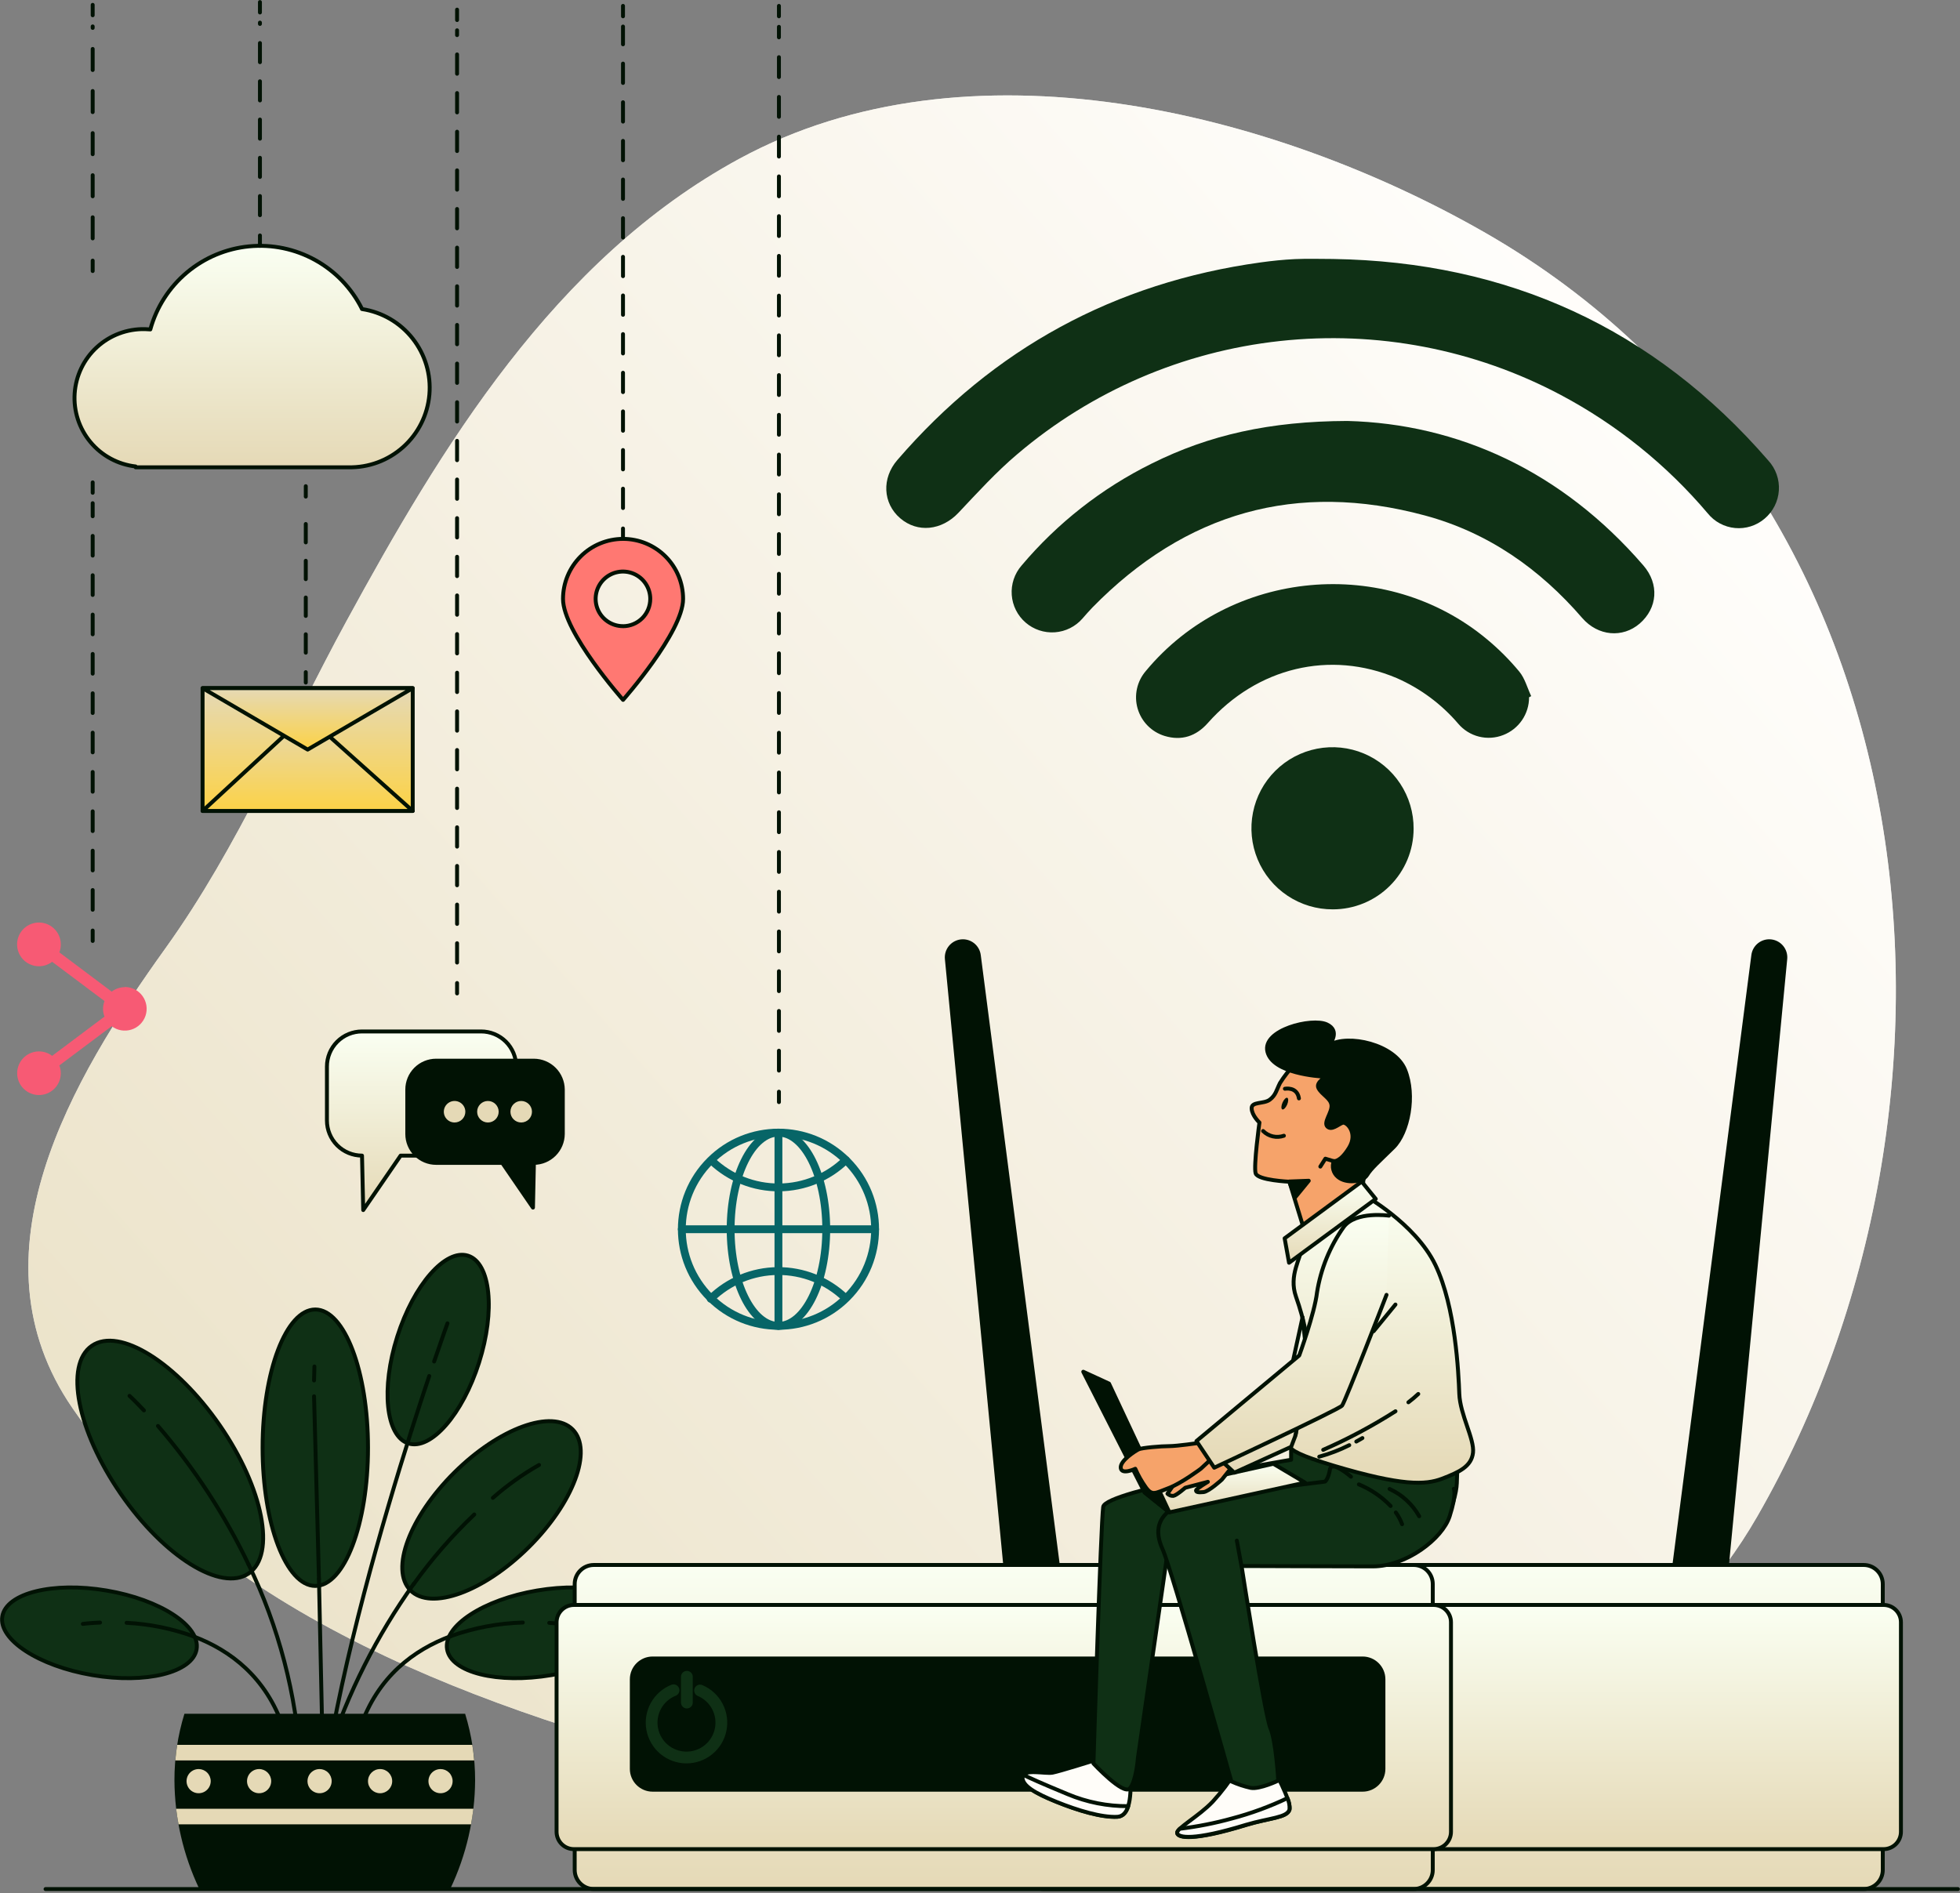 <svg width="500" height="483" viewBox="0 0 500 483" fill="none" xmlns="http://www.w3.org/2000/svg">
<rect x="0" y="0" width="500" height="483" fill="#808080" stroke="none"/>
<g clip-path="url(#clip0_33_8079)">
<path d="M407.766 429.724C424.491 418.859 438.389 404.168 448.311 386.867C508.917 281.454 495.229 125.867 378.512 59.175C324.565 28.352 246.909 8.843 188.615 40.503C141.326 66.183 112.338 114.522 88.365 158.513C73.277 186.176 60.861 215.949 42.295 241.831C18.195 275.399 -8.323 320.228 18.449 359.226C54.934 412.346 123.842 436.627 186.335 452.531C254.13 469.856 330.354 472.316 392.975 438.525C398.043 435.817 402.973 432.884 407.766 429.724Z" fill="white"/>
<path opacity="0.7" d="M407.766 429.724C424.491 418.859 438.389 404.168 448.311 386.867C508.917 281.454 495.229 125.867 378.512 59.175C324.565 28.352 246.909 8.843 188.615 40.503C141.326 66.183 112.338 114.522 88.365 158.513C73.277 186.176 60.861 215.949 42.295 241.831C18.195 275.399 -8.323 320.228 18.449 359.226C54.934 412.346 123.842 436.627 186.335 452.531C254.13 469.856 330.354 472.316 392.975 438.525C398.043 435.817 402.973 432.884 407.766 429.724Z" fill="url(#paint0_linear_33_8079)"/>
<path d="M340.034 66.077C384.566 66.766 421.804 83.678 451.099 117.501C452.04 118.525 452.763 119.728 453.226 121.039C453.689 122.349 453.881 123.74 453.792 125.127C453.703 126.514 453.334 127.869 452.707 129.109C452.08 130.35 451.209 131.451 450.145 132.345C449.112 133.225 447.913 133.889 446.619 134.298C445.325 134.707 443.963 134.852 442.612 134.726C441.261 134.599 439.949 134.203 438.753 133.562C437.557 132.92 436.503 132.044 435.651 130.988C425.195 118.635 412.482 108.387 398.191 100.791C376.223 89.12 351.256 84.32 326.526 87.012C301.797 89.704 278.447 99.765 259.505 115.89C254.119 120.438 249.327 125.729 244.47 130.871C240.229 135.335 234.069 136.046 229.626 132.218C225.184 128.39 224.908 121.997 228.916 117.374C253.451 88.923 284.334 72.117 321.564 66.957C324.48 66.554 327.417 66.247 330.364 66.109C333.577 65.961 336.811 66.077 340.034 66.077Z" fill="#0F3015"/>
<path d="M343.713 107.407C371.885 108.139 398.382 120.131 419.217 144.263C423.331 149.013 422.853 155.141 418.284 159.107C413.947 162.839 407.681 162.341 403.641 157.697C392.762 145.1 379.583 135.865 363.509 131.529C330.757 122.686 302.436 130.744 278.686 154.993C277.806 155.894 276.99 156.859 276.152 157.803C274.363 159.867 271.828 161.136 269.104 161.331C266.38 161.526 263.69 160.63 261.626 158.842C259.562 157.053 258.293 154.518 258.098 151.794C257.903 149.07 258.798 146.38 260.587 144.316C269.75 133.443 281.059 124.578 293.806 118.275C308.427 110.991 323.875 107.481 343.713 107.407Z" fill="#0F3015"/>
<path d="M390.069 177.906C390.075 179.99 389.449 182.026 388.273 183.747C387.098 185.467 385.428 186.791 383.485 187.544C381.509 188.322 379.34 188.463 377.28 187.945C375.221 187.428 373.375 186.279 372.002 184.66C367.708 179.63 362.328 175.642 356.267 172.997C339.303 165.829 320.695 170.282 308.109 184.49C305.13 187.862 301.408 189.081 297.103 187.777C295.462 187.277 293.971 186.376 292.767 185.153C291.562 183.931 290.683 182.427 290.208 180.778C289.732 179.13 289.677 177.388 290.046 175.713C290.415 174.037 291.197 172.48 292.321 171.183C313.866 145.206 353.5 141.495 379.424 163.189C382.388 165.657 385.118 168.393 387.578 171.364C389.009 173.103 389.624 175.509 390.61 177.619L390.069 177.906Z" fill="#0F3015"/>
<path d="M339.992 232.023C335.892 232.035 331.881 230.829 328.468 228.558C325.055 226.286 322.393 223.052 320.822 219.265C319.251 215.478 318.84 211.31 319.642 207.289C320.445 203.268 322.423 199.577 325.328 196.683C328.232 193.789 331.931 191.824 335.954 191.036C339.978 190.248 344.145 190.674 347.926 192.259C351.707 193.844 354.932 196.516 357.191 199.938C359.45 203.359 360.642 207.375 360.614 211.474C360.603 216.934 358.424 222.165 354.557 226.018C350.69 229.871 345.451 232.031 339.992 232.023Z" fill="#0F3015"/>
<path d="M216.021 331.07C225.649 321.442 225.649 305.834 216.021 296.207C206.394 286.58 190.786 286.58 181.159 296.207C171.532 305.834 171.532 321.442 181.159 331.07C190.786 340.697 206.394 340.697 216.021 331.07Z" stroke="#076567" stroke-width="2" stroke-linecap="round" stroke-linejoin="round"/>
<path d="M198.581 338.295C205.315 338.295 210.775 327.258 210.775 313.643C210.775 300.029 205.315 288.992 198.581 288.992C191.847 288.992 186.388 300.029 186.388 313.643C186.388 327.258 191.847 338.295 198.581 338.295Z" stroke="#076567" stroke-width="2" stroke-linecap="round" stroke-linejoin="round"/>
<path d="M181.617 296.202C186.237 300.584 192.374 303.009 198.743 302.968C205.111 302.926 211.216 300.422 215.779 295.979" stroke="#076567" stroke-width="2" stroke-linecap="round" stroke-linejoin="round"/>
<path d="M215.61 331.149C210.982 326.721 204.812 324.269 198.407 324.313C192.002 324.356 185.866 326.892 181.299 331.382" stroke="#076567" stroke-width="2" stroke-linecap="round" stroke-linejoin="round"/>
<path d="M173.929 313.644H223.233" stroke="#076567" stroke-width="2" stroke-linecap="round" stroke-linejoin="round"/>
<path d="M198.581 288.992V338.295" stroke="#076567" stroke-width="2" stroke-linecap="round" stroke-linejoin="round"/>
<path d="M198.708 281.199V278.548" stroke="#011204" stroke-linecap="round" stroke-linejoin="round"/>
<path d="M198.708 273.162V6.849" stroke="#011204" stroke-linecap="round" stroke-linejoin="round" stroke-dasharray="5.07 5.07"/>
<path d="M198.708 4.156V1.505" stroke="#011204" stroke-linecap="round" stroke-linejoin="round"/>
<path d="M158.927 137.498C154.867 137.504 150.975 139.12 148.107 141.993C145.238 144.866 143.627 148.759 143.627 152.819C143.627 161.302 158.948 178.574 158.948 178.574C158.948 178.574 174.258 161.28 174.258 152.819C174.26 150.806 173.864 148.812 173.094 146.952C172.324 145.092 171.194 143.402 169.77 141.979C168.346 140.556 166.655 139.427 164.795 138.658C162.934 137.89 160.94 137.495 158.927 137.498ZM158.927 159.764C157.548 159.766 156.2 159.359 155.053 158.595C153.905 157.83 153.011 156.742 152.482 155.469C151.954 154.195 151.815 152.794 152.083 151.442C152.352 150.089 153.015 148.847 153.99 147.872C154.965 146.897 156.207 146.234 157.56 145.965C158.912 145.697 160.313 145.836 161.587 146.364C162.86 146.893 163.948 147.787 164.713 148.934C165.477 150.082 165.884 151.43 165.882 152.809C165.882 154.654 165.15 156.425 163.846 157.731C162.541 159.037 160.772 159.772 158.927 159.775V159.764Z" fill="#FF7872" stroke="#011204" stroke-linecap="round" stroke-linejoin="round"/>
<path d="M158.927 137.498V134.847" stroke="#011204" stroke-linecap="round" stroke-linejoin="round"/>
<path d="M158.927 129.62V6.775" stroke="#011204" stroke-linecap="round" stroke-linejoin="round" stroke-dasharray="4.93 4.93"/>
<path d="M158.927 4.156V1.505" stroke="#011204" stroke-linecap="round" stroke-linejoin="round"/>
<path d="M122.707 263.174H92.351C89.978 263.174 87.702 264.117 86.023 265.795C84.345 267.474 83.402 269.75 83.402 272.123V285.907C83.402 288.28 84.345 290.556 86.023 292.235C87.702 293.913 89.978 294.856 92.351 294.856L92.659 308.745L102.201 294.856H122.728C125.102 294.856 127.378 293.913 129.056 292.235C130.734 290.556 131.677 288.28 131.677 285.907V272.123C131.677 270.946 131.445 269.781 130.994 268.694C130.543 267.607 129.882 266.619 129.049 265.788C128.215 264.957 127.226 264.298 126.138 263.849C125.05 263.401 123.884 263.172 122.707 263.174Z" fill="url(#paint1_linear_33_8079)" stroke="#011204" stroke-linecap="round" stroke-linejoin="round"/>
<path d="M111.256 270.628H136.205C138.153 270.642 140.018 271.421 141.396 272.798C142.775 274.174 143.557 276.038 143.574 277.986V289.353C143.557 291.301 142.775 293.164 141.396 294.541C140.018 295.918 138.153 296.697 136.205 296.711L135.961 308.12L128.136 296.711H111.256C109.305 296.711 107.433 295.936 106.053 294.556C104.673 293.176 103.898 291.304 103.898 289.353V277.986C103.898 276.035 104.673 274.163 106.053 272.783C107.433 271.403 109.305 270.628 111.256 270.628Z" fill="#011204" stroke="#011204" stroke-linecap="round" stroke-linejoin="round"/>
<path d="M118.71 283.659C118.71 283.115 118.548 282.584 118.246 282.132C117.944 281.68 117.515 281.328 117.012 281.121C116.51 280.913 115.957 280.859 115.424 280.966C114.891 281.073 114.402 281.336 114.018 281.721C113.634 282.106 113.374 282.596 113.269 283.129C113.164 283.663 113.22 284.215 113.43 284.717C113.639 285.219 113.993 285.647 114.446 285.947C114.899 286.248 115.431 286.407 115.974 286.405C116.701 286.402 117.397 286.111 117.909 285.597C118.422 285.082 118.71 284.385 118.71 283.659Z" fill="#E5D9B6"/>
<path d="M124.467 286.405C125.984 286.405 127.213 285.175 127.213 283.659C127.213 282.142 125.984 280.913 124.467 280.913C122.95 280.913 121.721 282.142 121.721 283.659C121.721 285.175 122.95 286.405 124.467 286.405Z" fill="#E5D9B6"/>
<path d="M132.96 286.405C134.477 286.405 135.706 285.175 135.706 283.659C135.706 282.142 134.477 280.913 132.96 280.913C131.443 280.913 130.214 282.142 130.214 283.659C130.214 285.175 131.443 286.405 132.96 286.405Z" fill="#E5D9B6"/>
<path d="M116.6 253.472V250.822" stroke="#011204" stroke-linecap="round" stroke-linejoin="round"/>
<path d="M116.6 245.595V7.729" stroke="#011204" stroke-linecap="round" stroke-linejoin="round" stroke-dasharray="4.93 4.93"/>
<path d="M116.6 5.111V2.46" stroke="#011204" stroke-linecap="round" stroke-linejoin="round"/>
<path d="M105.287 175.583H51.678V206.915H105.287V175.583Z" fill="url(#paint2_linear_33_8079)" stroke="#011204" stroke-linecap="round" stroke-linejoin="round"/>
<path d="M51.678 206.915L78.058 182.55L105.287 206.915H51.678Z" fill="url(#paint3_linear_33_8079)" stroke="#011204" stroke-linecap="round" stroke-linejoin="round"/>
<path d="M51.678 175.583L78.483 191.255L105.287 175.583H51.678Z" fill="url(#paint4_linear_33_8079)" stroke="#011204" stroke-linecap="round" stroke-linejoin="round"/>
<path d="M78.005 174.152V171.501" stroke="#011204" stroke-linecap="round" stroke-linejoin="round"/>
<path d="M78.005 166.529V129.196" stroke="#011204" stroke-linecap="round" stroke-linejoin="round" stroke-dasharray="4.69 4.69"/>
<path d="M78.005 126.704V124.054" stroke="#011204" stroke-linecap="round" stroke-linejoin="round"/>
<path d="M92.34 78.811C89.719 73.551 85.562 69.209 80.421 66.361C75.279 63.513 69.394 62.292 63.544 62.859C57.694 63.427 52.153 65.756 47.655 69.54C43.157 73.323 39.912 78.383 38.35 84.049C37.884 84.049 37.417 83.975 36.951 83.975C32.43 83.881 28.047 85.532 24.713 88.586C21.378 91.64 19.349 95.861 19.046 100.373C18.743 104.884 20.189 109.339 23.086 112.811C25.982 116.283 30.105 118.506 34.597 119.017V119.229H88.831C93.993 119.351 99.007 117.501 102.853 114.057C106.7 110.613 109.09 105.833 109.537 100.689C109.984 95.545 108.455 90.424 105.26 86.368C102.065 82.312 97.446 79.625 92.34 78.854V78.811Z" fill="url(#paint5_linear_33_8079)" stroke="#011204" stroke-linecap="round" stroke-linejoin="round"/>
<path d="M66.31 62.727V60.076" stroke="#011204" stroke-linecap="round" stroke-linejoin="round"/>
<path d="M66.31 54.902V5.768" stroke="#011204" stroke-linecap="round" stroke-linejoin="round" stroke-dasharray="4.88 4.88"/>
<path d="M66.31 3.181V0.53" stroke="#011204" stroke-linecap="round" stroke-linejoin="round"/>
<path d="M31.851 251.871C30.636 251.876 29.455 252.278 28.49 253.016L15.141 242.997C15.389 242.365 15.515 241.692 15.512 241.014C15.524 239.754 15.109 238.527 14.335 237.533C13.56 236.539 12.472 235.837 11.247 235.54C10.023 235.244 8.734 235.371 7.591 235.9C6.447 236.43 5.517 237.331 4.952 238.457C4.386 239.583 4.218 240.867 4.476 242.101C4.733 243.334 5.401 244.444 6.37 245.249C7.338 246.055 8.551 246.509 9.811 246.537C11.071 246.565 12.303 246.165 13.306 245.404L26.655 255.413C26.413 256.05 26.288 256.725 26.284 257.406C26.287 258.084 26.413 258.756 26.655 259.389L13.306 269.398C12.306 268.64 11.079 268.243 9.825 268.27C8.57 268.297 7.362 268.747 6.395 269.548C5.429 270.348 4.761 271.452 4.5 272.679C4.24 273.907 4.401 275.186 4.959 276.31C5.517 277.434 6.439 278.337 7.574 278.871C8.709 279.406 9.992 279.541 11.214 279.255C12.436 278.969 13.525 278.279 14.305 277.296C15.085 276.313 15.511 275.095 15.512 273.841C15.514 273.159 15.388 272.483 15.141 271.847L28.49 261.838C29.194 262.37 30.015 262.726 30.884 262.879C31.753 263.031 32.646 262.974 33.489 262.713C34.332 262.452 35.101 261.995 35.733 261.378C36.364 260.762 36.84 260.004 37.121 259.167C37.402 258.331 37.48 257.44 37.348 256.567C37.217 255.694 36.88 254.865 36.365 254.149C35.851 253.432 35.173 252.848 34.388 252.444C33.603 252.041 32.733 251.83 31.851 251.829V251.871Z" fill="#F75A74"/>
<path d="M23.644 69.152V66.501" stroke="#011204" stroke-linecap="round" stroke-linejoin="round"/>
<path d="M23.644 60.818V6.744" stroke="#011204" stroke-linecap="round" stroke-linejoin="round" stroke-dasharray="5.37 5.37"/>
<path d="M23.644 3.891V1.241" stroke="#011204" stroke-linecap="round" stroke-linejoin="round"/>
<path d="M23.644 240.081V237.431" stroke="#011204" stroke-linecap="round" stroke-linejoin="round"/>
<path d="M23.644 232.119V128.391" stroke="#011204" stroke-linecap="round" stroke-linejoin="round" stroke-dasharray="5.02 5.02"/>
<path d="M23.644 125.729V123.079" stroke="#011204" stroke-linecap="round" stroke-linejoin="round"/>
<path d="M80.433 404.649C87.859 404.649 93.878 388.86 93.878 369.383C93.878 349.907 87.859 334.118 80.433 334.118C73.008 334.118 66.989 349.907 66.989 369.383C66.989 388.86 73.008 404.649 80.433 404.649Z" fill="#0F3015" stroke="#011204" stroke-miterlimit="10"/>
<path d="M122.206 347.655C126.41 334.428 125.148 322.222 119.389 320.392C113.629 318.562 105.553 327.8 101.35 341.027C97.147 354.253 98.408 366.459 104.167 368.289C109.927 370.119 118.003 360.881 122.206 347.655Z" fill="#0F3015" stroke="#011204" stroke-miterlimit="10"/>
<path d="M23.549 427.402C9.861 425.08 -0.413 418.369 0.594 412.42C1.601 406.472 13.519 403.514 27.196 405.825C40.874 408.137 51.159 414.859 50.152 420.807C49.144 426.755 37.227 429.714 23.549 427.402Z" fill="#0F3015" stroke="#011204" stroke-miterlimit="10"/>
<path d="M134.858 394.799C123.428 406.133 109.92 411.053 104.693 405.773C99.466 400.492 104.491 387.037 115.921 375.703C127.351 364.368 140.859 359.449 146.086 364.729C151.314 370.009 146.288 383.464 134.858 394.799Z" fill="#0F3015" stroke="#011204" stroke-miterlimit="10"/>
<path d="M56.089 363.7C67.148 379.742 70.467 396.643 63.448 401.457C56.428 406.271 41.839 397.184 30.78 381.121C19.721 365.057 16.392 348.252 23.422 343.385C30.451 338.518 45.02 347.669 56.089 363.7Z" fill="#0F3015" stroke="#011204" stroke-miterlimit="10"/>
<path d="M81.367 402.888L82.416 451.375" stroke="#011204" stroke-miterlimit="10" stroke-linecap="round"/>
<path d="M80.115 356.268L81.367 402.888" stroke="#011204" stroke-miterlimit="10" stroke-linecap="round"/>
<path d="M80.211 348.665L80.115 352.228" stroke="#011204" stroke-miterlimit="10" stroke-linecap="round"/>
<path d="M63.395 399.146C71.109 415.078 75.623 432.369 76.68 450.039" stroke="#011204" stroke-miterlimit="10" stroke-linecap="round"/>
<path d="M40.301 363.838C49.527 374.534 57.292 386.407 63.395 399.145" stroke="#011204" stroke-miterlimit="10" stroke-linecap="round"/>
<path d="M33.039 356.151C33.039 356.151 34.428 357.434 36.718 359.862" stroke="#011204" stroke-miterlimit="10" stroke-linecap="round"/>
<path d="M105.53 404.15C96.1 417.37 88.748 431.955 83.731 447.4" stroke="#011204" stroke-miterlimit="10" stroke-linecap="round"/>
<path d="M120.99 386.422C115.297 391.854 110.122 397.803 105.531 404.193" stroke="#011204" stroke-miterlimit="10" stroke-linecap="round"/>
<path d="M137.509 373.784C133.305 376.172 129.358 378.986 125.729 382.181" stroke="#011204" stroke-miterlimit="10" stroke-linecap="round"/>
<path d="M104.958 364.994C97.536 388.437 87.516 423.066 82.851 453.135" stroke="#011204" stroke-miterlimit="10" stroke-linecap="round"/>
<path d="M109.496 351.093C108.171 355.048 106.633 359.735 104.958 364.994" stroke="#011204" stroke-miterlimit="10" stroke-linecap="round"/>
<path d="M114.151 337.649C114.151 337.649 112.846 341.243 110.747 347.393" stroke="#011204" stroke-miterlimit="10" stroke-linecap="round"/>
<path d="M49.462 417.563C58.772 421.094 67.848 427.901 72.269 440.794" stroke="#011204" stroke-miterlimit="10" stroke-linecap="round"/>
<path d="M32.296 414.064C38.168 414.365 43.962 415.545 49.484 417.563" stroke="#011204" stroke-miterlimit="10" stroke-linecap="round"/>
<path d="M21.132 414.34C21.132 414.34 22.786 414.107 25.521 414" stroke="#011204" stroke-miterlimit="10" stroke-linecap="round"/>
<path d="M140.658 427.402C154.346 425.08 164.62 418.369 163.613 412.42C162.606 406.472 150.688 403.514 137 405.825C123.312 408.137 113.048 414.859 114.055 420.807C115.063 426.755 126.97 429.714 140.658 427.402Z" fill="#0F3015" stroke="#011204" stroke-miterlimit="10"/>
<path d="M114.999 417.457C105.584 420.945 96.359 427.763 91.895 440.783" stroke="#011204" stroke-miterlimit="10" stroke-linecap="round"/>
<path d="M133.374 413.99C127.104 414.168 120.902 415.338 114.999 417.457" stroke="#011204" stroke-miterlimit="10" stroke-linecap="round"/>
<path d="M143.065 414.339C143.065 414.339 142.004 414.191 140.106 414.074" stroke="#011204" stroke-miterlimit="10" stroke-linecap="round"/>
<path d="M114.84 481.996C118.98 473.325 121.152 463.847 121.202 454.238C121.208 448.488 120.35 442.769 118.657 437.273H47.045C45.347 442.768 44.489 448.487 44.5 454.238C44.554 463.846 46.727 473.324 50.862 481.996H114.84Z" fill="#011204"/>
<path d="M45.2 445.205C44.999 446.509 44.84 447.823 44.723 449.17H120.968C120.852 447.823 120.693 446.509 120.491 445.205H45.2Z" fill="#E5D9B6"/>
<path d="M120.163 465.477C120.396 464.162 120.608 462.837 120.767 461.512H44.935C45.094 462.837 45.296 464.162 45.54 465.477H120.163Z" fill="#E5D9B6"/>
<path d="M53.757 454.461C53.757 455.071 53.576 455.668 53.237 456.175C52.898 456.682 52.416 457.078 51.852 457.311C51.288 457.545 50.668 457.606 50.069 457.487C49.471 457.368 48.921 457.074 48.489 456.643C48.058 456.211 47.764 455.661 47.645 455.063C47.526 454.464 47.587 453.844 47.821 453.28C48.054 452.716 48.45 452.235 48.957 451.895C49.464 451.556 50.061 451.375 50.671 451.375C51.489 451.378 52.272 451.704 52.85 452.282C53.428 452.86 53.754 453.643 53.757 454.461Z" fill="#E5D9B6"/>
<path d="M69.184 454.461C69.184 455.071 69.003 455.668 68.664 456.175C68.325 456.682 67.843 457.078 67.279 457.311C66.715 457.545 66.095 457.606 65.496 457.487C64.898 457.368 64.348 457.074 63.917 456.643C63.485 456.211 63.191 455.661 63.072 455.063C62.953 454.464 63.014 453.844 63.248 453.28C63.481 452.716 63.877 452.235 64.384 451.895C64.892 451.556 65.488 451.375 66.098 451.375C66.917 451.375 67.701 451.701 68.28 452.279C68.859 452.858 69.184 453.643 69.184 454.461Z" fill="#E5D9B6"/>
<path d="M84.611 454.461C84.611 455.071 84.43 455.668 84.091 456.175C83.752 456.682 83.27 457.078 82.706 457.311C82.143 457.545 81.522 457.606 80.924 457.487C80.325 457.368 79.775 457.074 79.344 456.643C78.912 456.211 78.618 455.661 78.499 455.063C78.38 454.464 78.442 453.844 78.675 453.28C78.909 452.716 79.304 452.235 79.811 451.895C80.319 451.556 80.915 451.375 81.526 451.375C82.344 451.375 83.129 451.701 83.707 452.279C84.286 452.858 84.611 453.643 84.611 454.461Z" fill="#E5D9B6"/>
<path d="M96.963 457.546C98.667 457.546 100.049 456.165 100.049 454.461C100.049 452.757 98.667 451.375 96.963 451.375C95.259 451.375 93.878 452.757 93.878 454.461C93.878 456.165 95.259 457.546 96.963 457.546Z" fill="#E5D9B6"/>
<path d="M115.466 454.461C115.466 455.071 115.285 455.668 114.946 456.175C114.607 456.682 114.125 457.078 113.561 457.311C112.997 457.545 112.377 457.606 111.778 457.487C111.18 457.368 110.63 457.074 110.198 456.643C109.767 456.211 109.473 455.661 109.354 455.063C109.235 454.464 109.296 453.844 109.53 453.28C109.763 452.716 110.159 452.235 110.666 451.895C111.173 451.556 111.77 451.375 112.38 451.375C113.198 451.375 113.983 451.701 114.562 452.279C115.14 452.858 115.466 453.643 115.466 454.461Z" fill="#E5D9B6"/>
<path d="M451.799 240.187C450.729 240.064 449.653 240.368 448.806 241.033C447.958 241.698 447.407 242.67 447.272 243.739L426.723 402.506L440.104 404.012L455.425 244.661C455.527 243.589 455.204 242.52 454.526 241.684C453.848 240.847 452.869 240.31 451.799 240.187Z" fill="#011204" stroke="#011204" stroke-linecap="round" stroke-linejoin="round"/>
<path d="M245.17 240.187C246.241 240.064 247.316 240.368 248.164 241.033C249.011 241.698 249.562 242.67 249.698 243.739L270.267 402.506L256.887 404.012L241.544 244.661C241.443 243.589 241.766 242.52 242.444 241.684C243.122 240.847 244.101 240.31 245.17 240.187Z" fill="#011204" stroke="#011204" stroke-linecap="round" stroke-linejoin="round"/>
<path d="M475.433 399.304H266.27C263.582 399.304 261.403 401.483 261.403 404.171V477.119C261.403 479.807 263.582 481.985 266.27 481.985H475.433C478.121 481.985 480.3 479.807 480.3 477.119V404.171C480.3 401.483 478.121 399.304 475.433 399.304Z" fill="url(#paint6_linear_33_8079)" stroke="#011204" stroke-linecap="round" stroke-linejoin="round"/>
<path d="M480.512 409.504H261.191C258.75 409.504 256.77 411.484 256.77 413.926V467.386C256.77 469.827 258.75 471.807 261.191 471.807H480.512C482.954 471.807 484.933 469.827 484.933 467.386V413.926C484.933 411.484 482.954 409.504 480.512 409.504Z" fill="url(#paint7_linear_33_8079)" stroke="#011204" stroke-linecap="round" stroke-linejoin="round"/>
<path d="M360.636 399.304H151.473C148.785 399.304 146.606 401.483 146.606 404.171V477.119C146.606 479.807 148.785 481.985 151.473 481.985H360.636C363.324 481.985 365.502 479.807 365.502 477.119V404.171C365.502 401.483 363.324 399.304 360.636 399.304Z" fill="url(#paint8_linear_33_8079)" stroke="#011204" stroke-linecap="round" stroke-linejoin="round"/>
<path d="M365.725 409.504H146.405C143.963 409.504 141.983 411.484 141.983 413.926V467.386C141.983 469.827 143.963 471.807 146.405 471.807H365.725C368.167 471.807 370.147 469.827 370.147 467.386V413.926C370.147 411.484 368.167 409.504 365.725 409.504Z" fill="url(#paint9_linear_33_8079)" stroke="#011204" stroke-linecap="round" stroke-linejoin="round"/>
<path d="M347.605 423.161H166.486C163.553 423.161 161.174 425.539 161.174 428.473V451.333C161.174 454.266 163.553 456.645 166.486 456.645H347.605C350.539 456.645 352.917 454.266 352.917 451.333V428.473C352.917 425.539 350.539 423.161 347.605 423.161Z" fill="#011204" stroke="#011204" stroke-linecap="round" stroke-linejoin="round"/>
<path d="M171.82 431.272C169.907 432.037 168.319 433.443 167.327 435.249C166.336 437.054 166.001 439.148 166.382 441.173C166.762 443.198 167.833 445.028 169.412 446.35C170.991 447.673 172.981 448.407 175.041 448.427C177.101 448.446 179.104 447.75 180.708 446.457C182.312 445.164 183.417 443.354 183.835 441.337C184.253 439.32 183.959 437.22 183.001 435.396C182.043 433.572 180.482 432.137 178.584 431.336" stroke="#0F3015" stroke-width="3" stroke-miterlimit="10" stroke-linecap="round"/>
<path d="M175.223 427.826V434.411" stroke="#0F3015" stroke-width="3" stroke-miterlimit="10" stroke-linecap="round"/>
<path d="M278.993 449.223C278.993 449.223 270.331 451.948 268.497 452.297C266.662 452.647 261.075 451.237 260.852 453.358C260.629 455.478 264.096 457.525 269.536 459.719C274.975 461.914 280.944 463.706 284.995 463.526C289.045 463.346 288.271 455.362 288.494 453.983C288.716 452.605 278.993 449.223 278.993 449.223Z" fill="#FFFDF9" stroke="#011204" stroke-linecap="round" stroke-linejoin="round"/>
<path d="M272.377 457.79C265.602 454.991 262.442 453.549 261.064 452.859C260.938 453.013 260.864 453.202 260.852 453.4C260.682 455.616 264.096 457.567 269.536 459.762C274.975 461.957 280.944 463.749 284.995 463.568C286.511 463.494 287.349 462.338 287.815 460.843C282.515 460.882 277.263 459.844 272.377 457.79Z" fill="#FFFDF9" stroke="#011204" stroke-linecap="round" stroke-linejoin="round"/>
<path d="M331.637 367.92L329.368 369.16V372.458C329.368 372.458 282.047 380.346 281.432 384.471C280.817 388.595 278.94 449.954 278.94 449.954C278.94 449.954 286.575 458.172 288.218 456.316C289.861 454.461 290.286 448.512 290.286 448.512L298.132 394.162C298.132 394.162 351.432 399.06 359.48 396.579C367.527 394.098 371.44 383.389 371.641 378.438C371.843 373.486 371.853 371.217 371.853 371.217L335.539 366.276L331.637 367.92Z" fill="#0F3015" stroke="#011204" stroke-linecap="round" stroke-linejoin="round"/>
<path d="M315.552 451.439L315.213 452.001C313.501 454.734 311.546 457.307 309.371 459.688C305.861 463.399 300.093 466.495 300.295 467.725C300.496 468.955 304.419 469.792 317.821 465.668C323.854 463.812 328.339 463.812 328.954 461.745C329.569 459.677 324.628 450.824 324.628 450.824L315.552 451.439Z" fill="#FFFDF9" stroke="#011204" stroke-linecap="round" stroke-linejoin="round"/>
<path d="M328.954 461.703C329.032 460.705 328.849 459.704 328.424 458.797C323.893 460.952 319.172 462.684 314.322 463.972C309.938 465.186 305.469 466.068 300.952 466.612C300.507 467.046 300.252 467.417 300.295 467.672C300.496 468.913 304.419 469.74 317.821 465.615C323.875 463.823 328.339 463.823 328.954 461.703Z" fill="#FFFDF9" stroke="#011204" stroke-linecap="round" stroke-linejoin="round"/>
<path d="M344.636 376.784C344.636 376.784 339.684 372.458 339.271 374.929C338.857 377.399 338.03 378.025 338.03 378.025C338.03 378.025 303.391 382.181 299.489 384.62C295.587 387.058 294.336 390.398 296.605 395.35C298.874 400.301 314.131 454.535 314.131 454.535C315.72 455.253 317.38 455.804 319.083 456.179C321.352 456.592 326.091 454.323 326.091 454.323C326.091 454.323 325.519 444.218 324.077 440.921C322.635 437.623 316.729 399.57 316.729 399.57C316.729 399.57 341.762 399.665 350.223 399.665C358.685 399.665 367.952 392.657 369.807 386.878C371.663 381.1 370.867 379.87 370.867 379.87" fill="#0F3015"/>
<path d="M344.636 376.784C344.636 376.784 339.684 372.458 339.271 374.929C338.857 377.399 338.03 378.025 338.03 378.025C338.03 378.025 303.391 382.181 299.489 384.62C295.587 387.058 294.336 390.398 296.605 395.35C298.874 400.301 314.131 454.535 314.131 454.535C315.72 455.253 317.38 455.804 319.083 456.179C321.352 456.592 326.091 454.323 326.091 454.323C326.091 454.323 325.519 444.218 324.077 440.921C322.635 437.623 316.729 399.57 316.729 399.57C316.729 399.57 341.762 399.665 350.223 399.665C358.685 399.665 367.952 392.657 369.807 386.878C371.663 381.1 370.867 379.87 370.867 379.87" stroke="#011204" stroke-linecap="round" stroke-linejoin="round"/>
<path d="M316.708 399.58L315.52 393.091" stroke="#011204" stroke-linecap="round" stroke-linejoin="round"/>
<path d="M356.076 385.902C356.74 386.828 357.279 387.836 357.677 388.903" stroke="#011204" stroke-linecap="round" stroke-linejoin="round"/>
<path d="M346.65 378.746C349.702 380.005 352.46 381.882 354.751 384.259" stroke="#011204" stroke-linecap="round" stroke-linejoin="round"/>
<path d="M354.486 379.912C357.675 381.373 360.318 383.808 362.035 386.867" stroke="#011204" stroke-linecap="round" stroke-linejoin="round"/>
<path d="M332.146 317.312C332.146 317.312 332.146 317.609 332.093 318.118C331.912 321.034 328.679 325.371 330.608 330.842C334.987 343.183 334.097 352.249 333.704 349.609C334.319 353.733 330.608 362.597 330.608 365.513C330.608 368.429 322.974 368.832 340.299 373.995C357.624 379.159 363.626 378.926 367.93 377.272C372.235 375.618 375.352 374.176 375.766 370.677C376.18 367.178 372.469 360.986 372.267 355.621C372.066 350.256 371.323 333.471 366.17 322.752C361.017 312.032 347.403 304.6 347.403 304.6L332.146 317.312Z" fill="url(#paint10_linear_33_8079)" stroke="#011204" stroke-linecap="round" stroke-linejoin="round"/>
<path d="M359.289 357.794C360.19 357.105 361.028 356.405 361.802 355.674" stroke="#011204" stroke-linecap="round" stroke-linejoin="round"/>
<path d="M337.553 369.924C343.94 367.117 350.104 363.828 355.992 360.084" stroke="#011204" stroke-linecap="round" stroke-linejoin="round"/>
<path d="M344.201 368.736C341.751 369.962 339.187 370.946 336.546 371.673" stroke="#011204" stroke-linecap="round" stroke-linejoin="round"/>
<path d="M347.552 366.923C347.552 366.923 346.969 367.284 345.993 367.814" stroke="#011204" stroke-linecap="round" stroke-linejoin="round"/>
<path d="M350.415 339.664L355.981 332.856" stroke="#011204" stroke-linecap="round" stroke-linejoin="round"/>
<path d="M330.237 271.582C328.842 273.039 327.598 274.634 326.526 276.343C325.625 278.124 325.466 279.418 323.928 280.584C322.391 281.75 319.21 280.998 319.295 282.832C319.38 284.666 321.288 286.416 321.288 286.416C321.288 286.416 319.74 297.612 320.323 299.394C320.907 301.175 328.922 301.514 328.922 301.514L333.004 314.81L347.414 305.045L347.795 301.175C348.156 299.606 350.743 294.75 352.885 291.102C355.027 287.455 354.072 277.849 348.898 273.714C343.724 269.578 336.874 270.003 334.764 269.854C332.655 269.706 330.237 271.582 330.237 271.582Z" fill="#F6A36A" stroke="#011204" stroke-linecap="round" stroke-linejoin="round"/>
<path d="M322.221 288.579C322.902 289.259 323.76 289.733 324.698 289.947C325.636 290.16 326.615 290.105 327.523 289.787" stroke="#011204" stroke-linecap="round" stroke-linejoin="round"/>
<path d="M328.35 281.846C328 282.662 327.449 283.203 327.12 283.065C326.791 282.927 326.812 282.143 327.173 281.326C327.533 280.51 328.074 279.969 328.392 280.107C328.71 280.245 328.7 281.029 328.35 281.846Z" fill="#011204"/>
<path d="M327.788 277.796C327.788 277.796 330.894 277.181 331.361 280.256" stroke="#011204" stroke-linecap="round" stroke-linejoin="round"/>
<path d="M328.869 301.461L333.863 301.271L330.449 305.448L328.869 301.461Z" fill="#011204" stroke="#011204" stroke-linecap="round" stroke-linejoin="round"/>
<path d="M340.267 296.287L338.104 295.64L336.822 297.655" stroke="#011204" stroke-linecap="round" stroke-linejoin="round"/>
<path d="M339.059 266.662C339.059 266.662 342.176 263.079 338.433 261.361C334.69 259.643 321.956 262.75 323.324 268.338C324.692 273.925 336.578 274.636 337.712 274.699C338.847 274.763 335.443 275.993 336.376 277.689C337.309 279.386 339.557 280.234 339.674 282.068C339.79 283.903 337.553 286.363 338.613 287.434C339.674 288.504 341.37 286.903 342.452 286.49C343.533 286.076 346.491 289.056 344.159 292.852C341.826 296.647 340.257 296.255 340.257 296.255C339.983 296.954 339.937 297.722 340.128 298.448C340.319 299.174 340.735 299.821 341.317 300.295C343.438 302.087 347.679 301.557 348.739 299.818C349.799 298.079 351.634 296.51 355.451 292.756C359.268 289.003 361.081 279.524 358.441 272.982C355.801 266.44 343.83 263.778 339.059 266.662Z" fill="#011204" stroke="#011204" stroke-linecap="round" stroke-linejoin="round"/>
<path d="M347.371 301.482L327.714 315.955L328.838 322.19L350.955 305.904L347.371 301.482Z" fill="url(#paint11_linear_33_8079)" stroke="#011204" stroke-linecap="round" stroke-linejoin="round"/>
<path d="M298.312 385.87L332.92 378.289L324.84 373.486L292.003 380.813L298.312 385.87Z" fill="url(#paint12_linear_33_8079)" stroke="#011204" stroke-linecap="round" stroke-linejoin="round"/>
<path d="M282.906 353.023L298.312 385.871L292.003 380.813L276.343 350.001L282.906 353.023Z" fill="#011204" stroke="#011204" stroke-linecap="round" stroke-linejoin="round"/>
<path d="M310.739 371.907L302.765 373.964L297.824 381.121C298.023 381.313 298.259 381.461 298.518 381.556C298.778 381.651 299.054 381.691 299.33 381.672C300.157 381.534 302.352 379.604 302.352 379.604L308.13 378.088C308.13 378.088 305.108 379.88 305.108 380.294C305.108 380.707 305.66 380.845 307.028 380.707C308.395 380.569 311.703 377.526 311.703 377.526L313.909 374.77L310.739 371.907Z" fill="#F6A36A" stroke="#011204" stroke-linecap="round" stroke-linejoin="round"/>
<path d="M332.284 336.101L328.212 354.719L310.749 371.907L314.874 375.755L329.378 369.16L330.375 366.541L333.885 350.945L332.284 336.101Z" fill="url(#paint13_linear_33_8079)" stroke="#011204" stroke-linecap="round" stroke-linejoin="round"/>
<path d="M305.903 368.153C305.903 368.153 300.337 368.98 298.28 368.98C296.223 368.98 291.272 369.393 290.445 369.807C289.617 370.22 285.694 372.691 285.906 374.546C286.119 376.402 289.617 374.758 289.617 374.758C290.345 376.427 291.244 378.015 292.3 379.498C293.943 381.767 294.77 380.94 298.068 379.71C301.365 378.48 306.317 374.758 306.317 374.758L309.212 372.076L305.903 368.153Z" fill="#F6A36A" stroke="#011204" stroke-linecap="round" stroke-linejoin="round"/>
<path d="M354.327 310.176C354.327 310.176 345.845 308.936 342.78 313.06C339.26 318.035 336.931 323.752 335.973 329.771C335.348 335.125 331.435 345.855 331.435 345.855L305.214 367.686L309.752 374.483C309.752 374.483 341.561 359.639 342.367 358.642C343.173 357.646 353.701 330.386 353.701 330.386" fill="url(#paint14_linear_33_8079)"/>
<path d="M354.327 310.176C354.327 310.176 345.845 308.936 342.78 313.06C339.26 318.035 336.931 323.752 335.973 329.771C335.348 335.125 331.435 345.855 331.435 345.855L305.214 367.686L309.752 374.483C309.752 374.483 341.561 359.639 342.367 358.642C343.173 357.646 353.701 330.386 353.701 330.386" stroke="#011204" stroke-linecap="round" stroke-linejoin="round"/>
<path d="M11.621 481.996H499.47" stroke="#011204" stroke-linecap="round" stroke-linejoin="round"/>
</g>
<defs>
<linearGradient id="paint0_linear_33_8079" x1="384.5" y1="66" x2="40.5" y2="367.5" gradientUnits="userSpaceOnUse">
<stop stop-color="#FFFDF9"/>
<stop offset="1" stop-color="#E5D9B6"/>
</linearGradient>
<linearGradient id="paint1_linear_33_8079" x1="107.54" y1="263.174" x2="107.54" y2="308.745" gradientUnits="userSpaceOnUse">
<stop stop-color="#FAFFF2"/>
<stop offset="1" stop-color="#E5D9B6"/>
</linearGradient>
<linearGradient id="paint2_linear_33_8079" x1="78.483" y1="175.583" x2="78.483" y2="206.915" gradientUnits="userSpaceOnUse">
<stop stop-color="#E5D9B6"/>
<stop offset="1" stop-color="#FCD246"/>
</linearGradient>
<linearGradient id="paint3_linear_33_8079" x1="78.483" y1="182.55" x2="78.483" y2="206.915" gradientUnits="userSpaceOnUse">
<stop stop-color="#E5D9B6"/>
<stop offset="1" stop-color="#FCD246"/>
</linearGradient>
<linearGradient id="paint4_linear_33_8079" x1="78.483" y1="175.583" x2="78.483" y2="191.255" gradientUnits="userSpaceOnUse">
<stop stop-color="#E5D9B6"/>
<stop offset="1" stop-color="#FCD246"/>
</linearGradient>
<linearGradient id="paint5_linear_33_8079" x1="64.31" y1="62.724" x2="64.31" y2="119.235" gradientUnits="userSpaceOnUse">
<stop stop-color="#FAFFF2"/>
<stop offset="1" stop-color="#E5D9B6"/>
</linearGradient>
<linearGradient id="paint6_linear_33_8079" x1="370.852" y1="399.304" x2="370.852" y2="481.985" gradientUnits="userSpaceOnUse">
<stop stop-color="#FAFFF2"/>
<stop offset="1" stop-color="#E5D9B6"/>
</linearGradient>
<linearGradient id="paint7_linear_33_8079" x1="370.852" y1="409.504" x2="370.852" y2="471.807" gradientUnits="userSpaceOnUse">
<stop stop-color="#FAFFF2"/>
<stop offset="1" stop-color="#E5D9B6"/>
</linearGradient>
<linearGradient id="paint8_linear_33_8079" x1="256.054" y1="399.304" x2="256.054" y2="481.985" gradientUnits="userSpaceOnUse">
<stop stop-color="#FAFFF2"/>
<stop offset="1" stop-color="#E5D9B6"/>
</linearGradient>
<linearGradient id="paint9_linear_33_8079" x1="256.065" y1="409.504" x2="256.065" y2="471.807" gradientUnits="userSpaceOnUse">
<stop stop-color="#FAFFF2"/>
<stop offset="1" stop-color="#E5D9B6"/>
</linearGradient>
<linearGradient id="paint10_linear_33_8079" x1="352.366" y1="304.6" x2="352.366" y2="378.324" gradientUnits="userSpaceOnUse">
<stop stop-color="#FAFFF2"/>
<stop offset="1" stop-color="#E5D9B6"/>
</linearGradient>
<linearGradient id="paint11_linear_33_8079" x1="339.334" y1="301.482" x2="339.334" y2="322.19" gradientUnits="userSpaceOnUse">
<stop stop-color="#FAFFF2"/>
<stop offset="1" stop-color="#E5D9B6"/>
</linearGradient>
<linearGradient id="paint12_linear_33_8079" x1="312.461" y1="373.486" x2="312.461" y2="385.87" gradientUnits="userSpaceOnUse">
<stop stop-color="#FAFFF2"/>
<stop offset="1" stop-color="#E5D9B6"/>
</linearGradient>
<linearGradient id="paint13_linear_33_8079" x1="322.317" y1="336.101" x2="322.317" y2="375.755" gradientUnits="userSpaceOnUse">
<stop stop-color="#FAFFF2"/>
<stop offset="1" stop-color="#E5D9B6"/>
</linearGradient>
<linearGradient id="paint14_linear_33_8079" x1="329.771" y1="310.001" x2="329.771" y2="374.483" gradientUnits="userSpaceOnUse">
<stop stop-color="#FAFFF2"/>
<stop offset="1" stop-color="#E5D9B6"/>
</linearGradient>
<clipPath id="clip0_33_8079">
<rect width="500" height="482.526" fill="white"/>
</clipPath>
</defs>
</svg>
